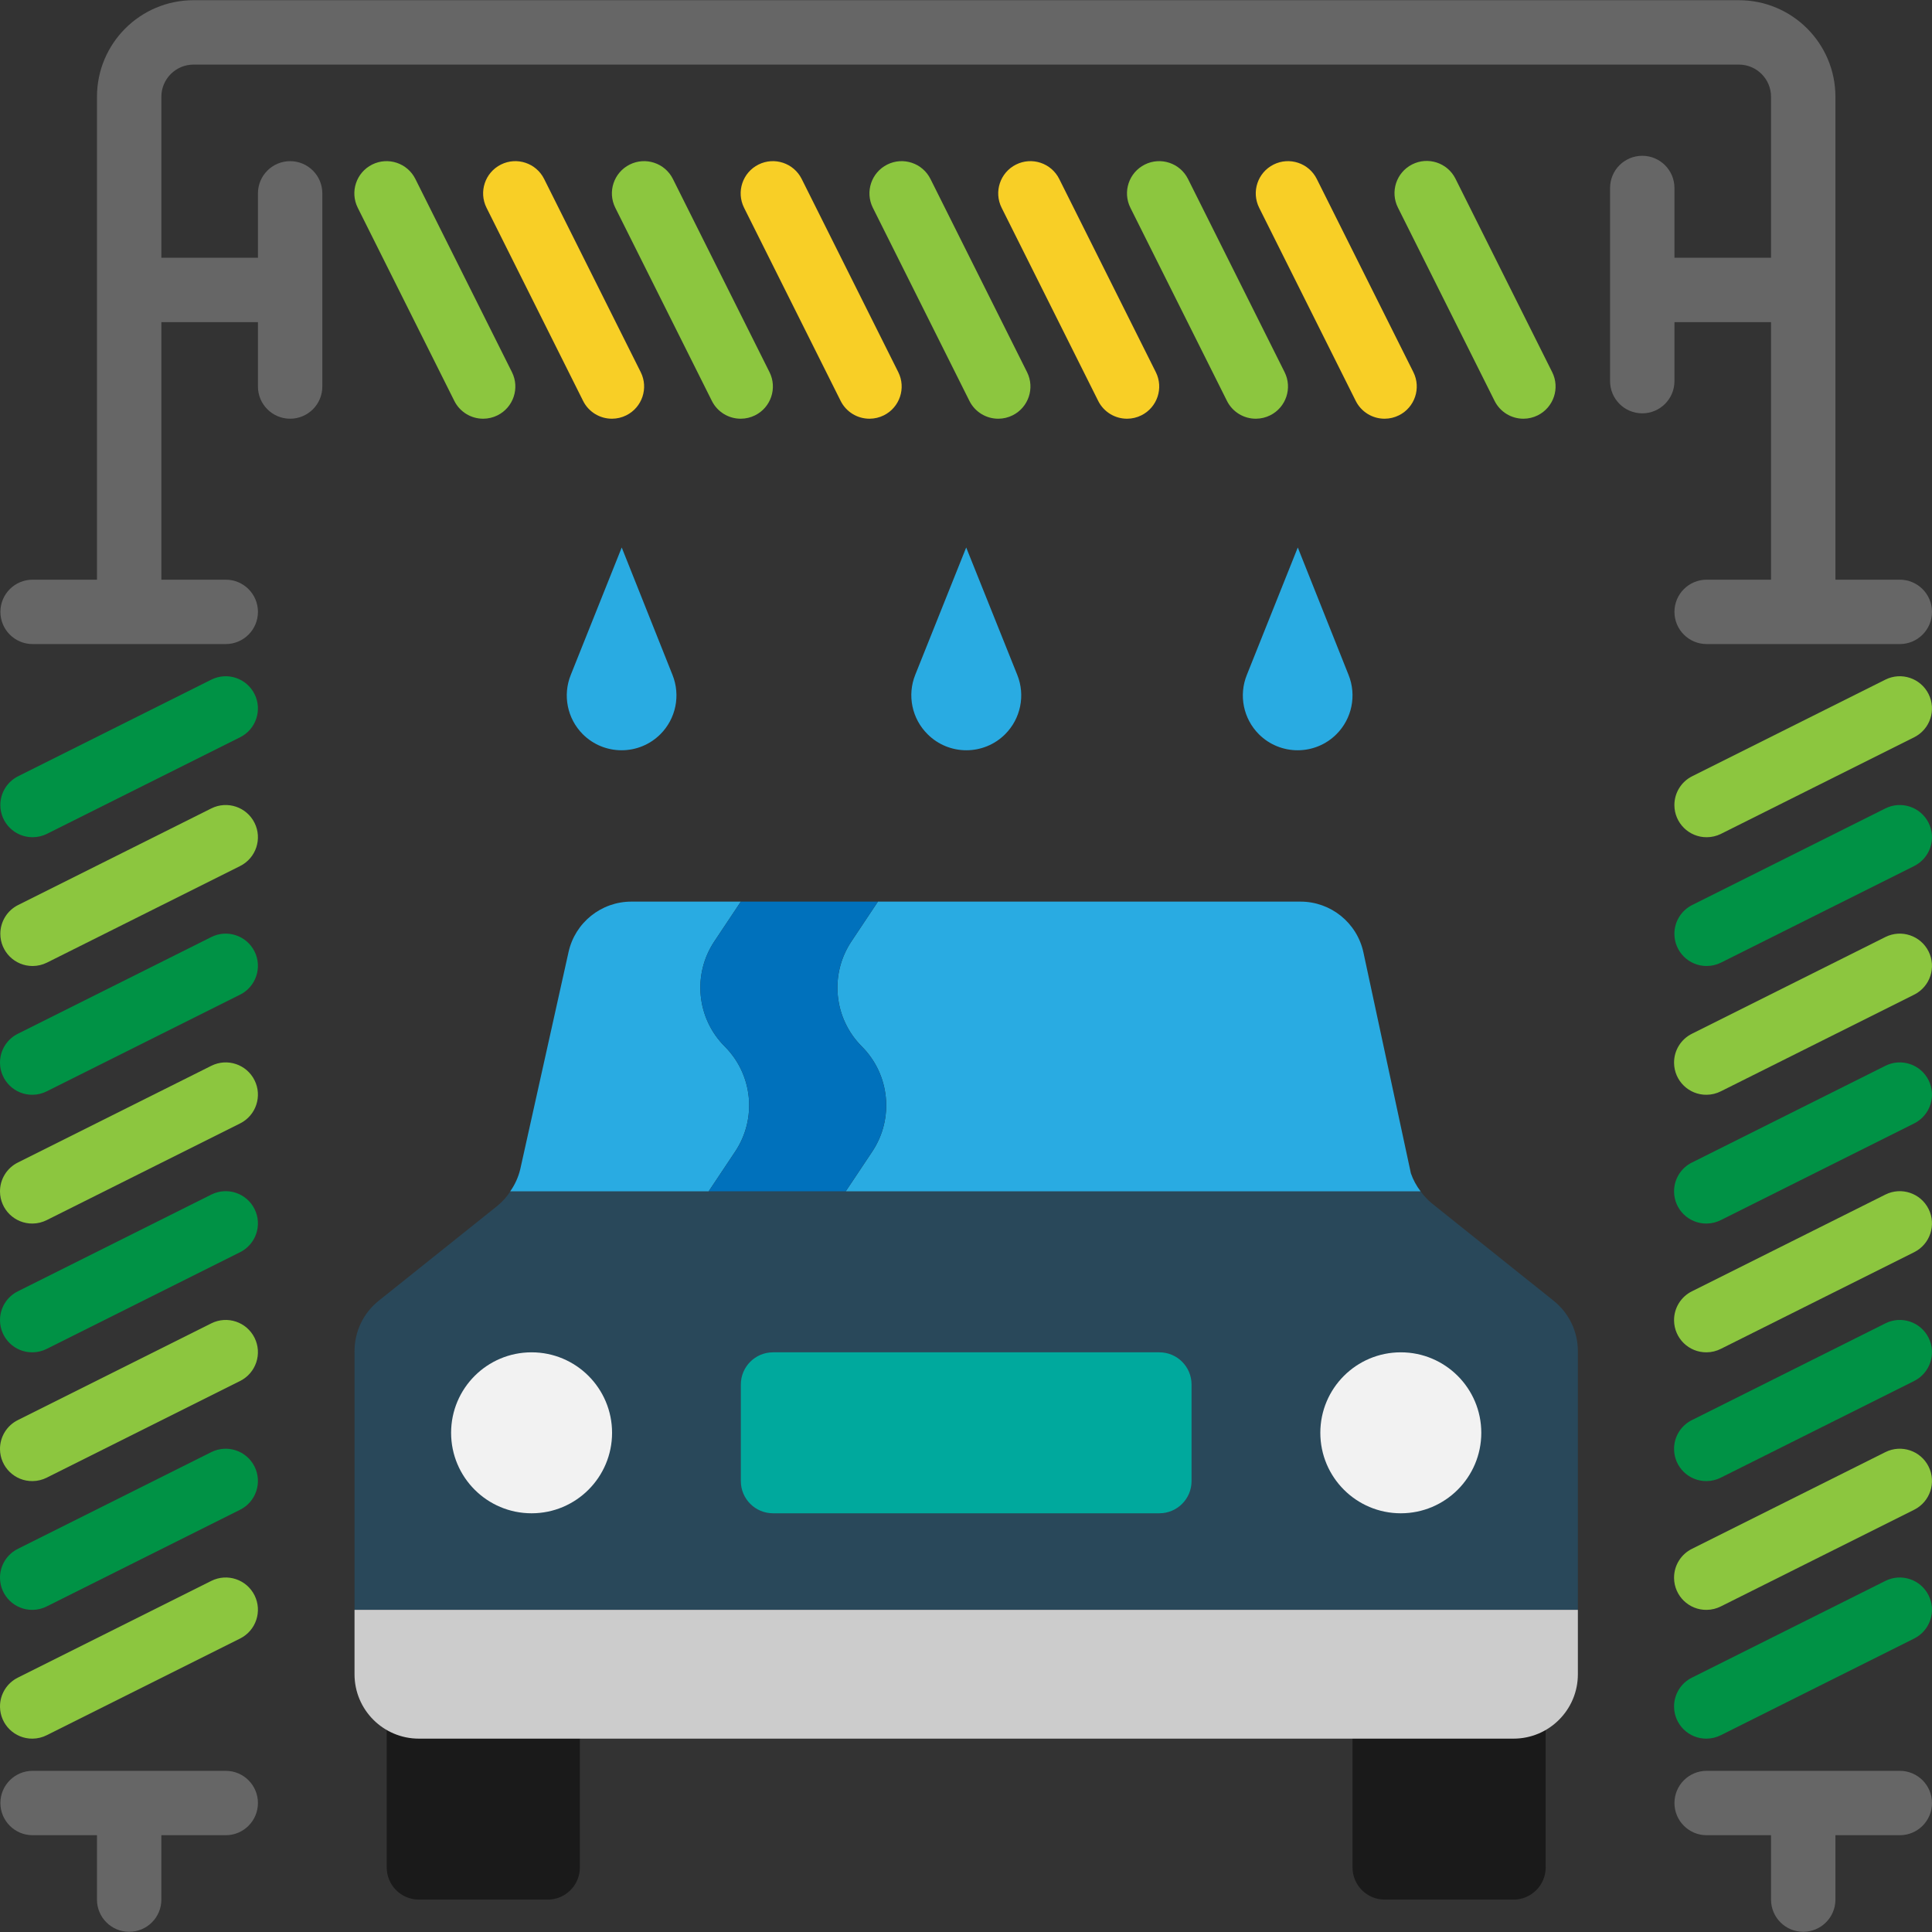<?xml version="1.0" encoding="iso-8859-1"?>
<!-- Generator: Adobe Illustrator 19.0.0, SVG Export Plug-In . SVG Version: 6.00 Build 0)  -->
<svg version="1.1" id="Capa_1" xmlns="http://www.w3.org/2000/svg" xmlns:xlink="http://www.w3.org/1999/xlink" x="0px" y="0px"
	 viewBox="0 0 480.098 480.098" style="enable-background:new 0 0 480.098 480.098;" xml:space="preserve">
<rect x="0" y="0" width="480.098" height="480.098" fill="#333333" stroke="none"/>
<path style="fill:#29485A;" d="M386.09,323.249l-30.304-24.24c-1.043-0.864-1.97-1.859-2.76-2.96h-226.2
	c-0.863,1.321-1.917,2.507-3.128,3.52l-29.6,23.672c-3.794,3.038-6.002,7.636-6,12.496v64.312h304v-64.312
	C392.096,330.878,389.885,326.284,386.09,323.249L386.09,323.249z"/>
<g>
	<path style="fill:#1A1A1A;" d="M96.098,424.049h48l0,0v40c0,4.418-3.582,8-8,8h-32c-4.418,0-8-3.582-8-8V424.049L96.098,424.049z"
		/>
	<path style="fill:#1A1A1A;" d="M336.098,424.049h48l0,0v40c0,4.418-3.582,8-8,8h-32c-4.418,0-8-3.582-8-8V424.049L336.098,424.049z
		"/>
</g>
<path style="fill:#8CC63F;" d="M120.098,104.049c-3.047,0.017-5.838-1.699-7.2-4.424l-24-48c-1.975-3.954-0.37-8.761,3.584-10.736
	s8.761-0.37,10.736,3.584l24,48c1.975,3.952,0.372,8.757-3.58,10.732C122.539,103.755,121.327,104.044,120.098,104.049z"/>
<path style="fill:#F8CF26;" d="M152.098,104.049c-3.047,0.017-5.838-1.699-7.2-4.424l-24-48c-1.975-3.954-0.37-8.761,3.584-10.736
	c3.954-1.975,8.761-0.37,10.736,3.584l24,48c1.975,3.952,0.372,8.757-3.58,10.732C154.539,103.755,153.327,104.044,152.098,104.049z
	"/>
<path style="fill:#8CC63F;" d="M184.098,104.049c-3.047,0.017-5.838-1.699-7.2-4.424l-24-48c-1.975-3.954-0.37-8.761,3.584-10.736
	c3.954-1.975,8.761-0.37,10.736,3.584l24,48c1.975,3.952,0.372,8.757-3.58,10.732C186.539,103.755,185.327,104.044,184.098,104.049z
	"/>
<path style="fill:#F8CF26;" d="M216.098,104.049c-3.047,0.017-5.838-1.699-7.2-4.424l-24-48c-1.975-3.954-0.37-8.761,3.584-10.736
	c3.954-1.975,8.761-0.37,10.736,3.584l24,48c1.975,3.952,0.372,8.757-3.58,10.732C218.539,103.755,217.327,104.044,216.098,104.049z
	"/>
<path style="fill:#8CC63F;" d="M248.098,104.049c-3.047,0.017-5.838-1.699-7.2-4.424l-24-48c-1.975-3.954-0.37-8.761,3.584-10.736
	s8.761-0.37,10.736,3.584l24,48c1.975,3.952,0.372,8.757-3.58,10.732C250.539,103.755,249.327,104.044,248.098,104.049z"/>
<path style="fill:#F8CF26;" d="M280.098,104.049c-3.047,0.017-5.838-1.699-7.2-4.424l-24-48c-1.975-3.954-0.37-8.761,3.584-10.736
	c3.954-1.975,8.761-0.37,10.736,3.584l24,48c1.975,3.952,0.372,8.757-3.58,10.732C282.539,103.755,281.327,104.044,280.098,104.049z
	"/>
<path style="fill:#8CC63F;" d="M312.098,104.049c-3.047,0.017-5.838-1.699-7.2-4.424l-24-48c-1.975-3.954-0.37-8.761,3.584-10.736
	c3.954-1.975,8.761-0.37,10.736,3.584l24,48c1.975,3.952,0.372,8.757-3.58,10.732C314.539,103.755,313.327,104.044,312.098,104.049z
	"/>
<path style="fill:#F8CF26;" d="M344.098,104.049c-3.047,0.017-5.838-1.699-7.2-4.424l-24-48c-1.975-3.954-0.37-8.761,3.584-10.736
	c3.954-1.975,8.761-0.37,10.736,3.584l24,48c1.975,3.952,0.372,8.757-3.58,10.732C346.539,103.755,345.327,104.044,344.098,104.049z
	"/>
<path style="fill:#009245;" d="M8.098,208.049c-4.418,0.009-8.007-3.566-8.015-7.984c-0.006-3.039,1.711-5.82,4.431-7.176l48-24
	c3.954-1.975,8.761-0.37,10.736,3.584c1.975,3.954,0.37,8.761-3.584,10.736l-48,24C10.558,207.761,9.336,208.049,8.098,208.049z"/>
<path style="fill:#8CC63F;" d="M8.098,240.049c-4.418,0.009-8.007-3.566-8.015-7.984c-0.006-3.039,1.711-5.82,4.431-7.176l48-24
	c3.954-1.975,8.761-0.37,10.736,3.584c1.975,3.954,0.37,8.761-3.584,10.736l0,0l-48,24C10.558,239.761,9.336,240.049,8.098,240.049z
	"/>
<path style="fill:#009245;" d="M8.098,272.049c-4.418,0.054-8.043-3.483-8.098-7.901c-0.038-3.102,1.721-5.947,4.514-7.299l48-24
	c3.954-1.975,8.761-0.37,10.736,3.584c1.975,3.954,0.37,8.761-3.584,10.736l0,0l-48,24C10.561,271.735,9.34,272.037,8.098,272.049z"
	/>
<path style="fill:#8CC63F;" d="M8.098,304.049c-4.418,0.054-8.043-3.483-8.098-7.901c-0.038-3.102,1.721-5.947,4.514-7.299l48-24
	c3.954-1.975,8.761-0.37,10.736,3.584c1.975,3.954,0.37,8.761-3.584,10.736l0,0l-48,24C10.561,303.735,9.34,304.037,8.098,304.049z"
	/>
<path style="fill:#009245;" d="M8.098,336.049c-4.418,0.054-8.043-3.483-8.098-7.901c-0.038-3.102,1.721-5.947,4.514-7.299l48-24
	c3.954-1.975,8.761-0.37,10.736,3.584c1.975,3.954,0.37,8.761-3.584,10.736l-48,24C10.561,335.735,9.34,336.037,8.098,336.049z"/>
<path style="fill:#8CC63F;" d="M8.098,368.049c-4.418,0.054-8.043-3.483-8.098-7.901c-0.038-3.102,1.721-5.947,4.514-7.299l48-24
	c3.954-1.975,8.761-0.37,10.736,3.584c1.975,3.954,0.37,8.761-3.584,10.736l-48,24C10.561,367.735,9.34,368.037,8.098,368.049z"/>
<path style="fill:#009245;" d="M8.098,400.049c-4.418,0.054-8.043-3.483-8.098-7.901c-0.038-3.102,1.721-5.947,4.514-7.299l48-24
	c3.954-1.975,8.761-0.37,10.736,3.584c1.975,3.954,0.37,8.761-3.584,10.736l0,0l-48,24C10.561,399.735,9.34,400.037,8.098,400.049z"
	/>
<g>
	<path style="fill:#8CC63F;" d="M8.098,432.049c-4.418,0.054-8.043-3.483-8.098-7.901c-0.038-3.102,1.721-5.947,4.514-7.299l48-24
		c3.954-1.975,8.761-0.37,10.736,3.584c1.975,3.954,0.37,8.761-3.584,10.736l-48,24C10.561,431.735,9.34,432.037,8.098,432.049z"/>
	<path style="fill:#8CC63F;" d="M424.098,208.049c-4.418,0.009-8.007-3.566-8.016-7.984c-0.006-3.039,1.711-5.82,4.431-7.176l48-24
		c3.954-1.975,8.761-0.37,10.736,3.584c1.975,3.954,0.37,8.761-3.584,10.736l-48,24
		C426.558,207.761,425.336,208.049,424.098,208.049z"/>
</g>
<path style="fill:#009245;" d="M424.098,240.049c-4.418,0.009-8.007-3.566-8.016-7.984c-0.006-3.039,1.711-5.82,4.431-7.176l48-24
	c3.954-1.975,8.761-0.37,10.736,3.584c1.975,3.954,0.37,8.761-3.584,10.736l-48,24C426.558,239.761,425.336,240.049,424.098,240.049
	z"/>
<path style="fill:#8CC63F;" d="M424.098,272.049c-4.418,0.054-8.043-3.483-8.098-7.901c-0.038-3.102,1.721-5.947,4.514-7.299l48-24
	c3.954-1.975,8.761-0.37,10.736,3.584c1.975,3.954,0.37,8.761-3.584,10.736l-48,24C426.561,271.735,425.34,272.037,424.098,272.049z
	"/>
<path style="fill:#009245;" d="M424.098,304.049c-4.418,0.054-8.043-3.483-8.098-7.901c-0.038-3.102,1.721-5.947,4.514-7.299l48-24
	c3.954-1.975,8.761-0.37,10.736,3.584c1.975,3.954,0.37,8.761-3.584,10.736l-48,24C426.561,303.735,425.34,304.037,424.098,304.049z
	"/>
<path style="fill:#8CC63F;" d="M424.098,336.049c-4.418,0.054-8.043-3.483-8.098-7.901c-0.038-3.102,1.721-5.947,4.514-7.299l48-24
	c3.954-1.975,8.761-0.37,10.736,3.584c1.975,3.954,0.37,8.761-3.584,10.736l-48,24C426.561,335.735,425.34,336.037,424.098,336.049z
	"/>
<path style="fill:#009245;" d="M424.098,368.049c-4.418,0.054-8.043-3.483-8.098-7.901c-0.038-3.102,1.721-5.947,4.514-7.299l48-24
	c3.954-1.975,8.761-0.37,10.736,3.584c1.975,3.954,0.37,8.761-3.584,10.736l0,0l-48,24
	C426.561,367.735,425.34,368.037,424.098,368.049z"/>
<path style="fill:#8CC63F;" d="M424.098,400.049c-4.418,0.054-8.043-3.483-8.098-7.901c-0.038-3.102,1.721-5.947,4.514-7.299l48-24
	c3.954-1.975,8.761-0.37,10.736,3.584c1.975,3.954,0.37,8.761-3.584,10.736l-48,24C426.561,399.735,425.34,400.037,424.098,400.049z
	"/>
<path style="fill:#009245;" d="M424.098,432.049c-4.418,0.054-8.043-3.483-8.098-7.901c-0.038-3.102,1.721-5.947,4.514-7.299l48-24
	c3.954-1.975,8.761-0.37,10.736,3.584c1.975,3.954,0.37,8.761-3.584,10.736l-48,24C426.561,431.735,425.34,432.037,424.098,432.049z
	"/>
<g>
	<path style="fill:#666666;" d="M56.098,440.049h-48c-4.418,0-8,3.582-8,8s3.582,8,8,8h16v16c0,4.418,3.582,8,8,8s8-3.582,8-8v-16
		h16c4.418,0,8-3.582,8-8S60.516,440.049,56.098,440.049z"/>
	<path style="fill:#666666;" d="M472.098,440.049h-48c-4.418,0-8,3.582-8,8s3.582,8,8,8h16v16c0,4.418,3.582,8,8,8s8-3.582,8-8v-16
		h16c4.418,0,8-3.582,8-8S476.516,440.049,472.098,440.049z"/>
	<path style="fill:#666666;" d="M472.098,144.049h-16v-120c0-13.255-10.745-24-24-24h-384c-13.255,0-24,10.745-24,24v120h-16
		c-4.418,0-8,3.582-8,8s3.582,8,8,8h48c4.418,0,8-3.582,8-8s-3.582-8-8-8h-16v-64h24v16c0,4.418,3.582,8,8,8s8-3.582,8-8v-48
		c0-4.418-3.582-8-8-8s-8,3.582-8,8v16h-24v-40c0-4.418,3.582-8,8-8h384c4.418,0,8,3.582,8,8v40h-24V46.713c0-4.418-3.582-8-8-8
		s-8,3.582-8,8v48c0,4.418,3.582,8,8,8s8-3.582,8-8V80.049h24v64h-16c-4.418,0-8,3.582-8,8s3.582,8,8,8h48c4.418,0,8-3.582,8-8
		S476.516,144.049,472.098,144.049z"/>
</g>
<path style="fill:#8CC63F;" d="M378.602,104.049c-3.047,0.017-5.838-1.699-7.2-4.424l-24-48c-2.005-3.937-0.44-8.754,3.497-10.76
	s8.754-0.44,10.76,3.497c0.019,0.037,0.037,0.073,0.055,0.11l24,48c1.975,3.952,0.372,8.757-3.58,10.732
	C381.037,103.754,379.829,104.042,378.602,104.049z"/>
<g>
	<circle style="fill:#F2F2F2;" cx="132.098" cy="356.049" r="20"/>
	<circle style="fill:#F2F2F2;" cx="348.098" cy="356.049" r="20"/>
</g>
<path style="fill:#00A99D;" d="M192.098,336.049h96c4.418,0,8,3.582,8,8v24c0,4.418-3.582,8-8,8h-96c-4.418,0-8-3.582-8-8v-24
	C184.098,339.631,187.68,336.049,192.098,336.049z"/>
<g>
	<path style="fill:#29ABE2;" d="M180.098,260.049c-6.978-6.977-8.06-17.911-2.584-26.12l6.584-9.88h-27.2
		c-7.498,0.001-13.989,5.209-15.616,12.528l-12,53.968c-0.473,1.977-1.32,3.846-2.496,5.504h49.312l6.584-9.88
		C188.158,277.96,187.076,267.026,180.098,260.049z"/>
	<path style="fill:#29ABE2;" d="M350.602,291.569l-11.792-54.88c-1.583-7.372-8.1-12.638-15.64-12.64H218.162l-6.584,9.88
		c-5.476,8.209-4.394,19.143,2.584,26.12c6.975,6.979,8.057,17.91,2.584,26.12l-6.584,9.88h142.864
		C351.982,294.696,351.164,293.183,350.602,291.569L350.602,291.569z"/>
</g>
<path style="fill:#0071BC;" d="M214.162,260.049c-6.978-6.977-8.06-17.911-2.584-26.12l6.584-9.88h-34.064l-6.584,9.88
	c-5.476,8.209-4.394,19.143,2.584,26.12s8.06,17.911,2.584,26.12l-6.584,9.88h34.064l6.584-9.88
	C222.219,277.959,221.137,267.028,214.162,260.049z"/>
<g>
	<path style="fill:#29ABE2;" d="M230.498,182.449c5.326,5.32,13.954,5.32,19.28,0c3.858-3.859,5.048-9.644,3.024-14.712
		l-12.704-31.688l-12.664,31.648C225.403,172.784,226.609,178.592,230.498,182.449L230.498,182.449z"/>
	<path style="fill:#29ABE2;" d="M312.818,182.449c5.328,5.321,13.96,5.321,19.288,0c3.856-3.86,5.042-9.646,3.016-14.712
		l-12.624-31.688l-12.656,31.648C307.789,172.766,308.96,178.572,312.818,182.449L312.818,182.449z"/>
	<path style="fill:#29ABE2;" d="M144.818,182.449c5.328,5.321,13.96,5.321,19.288,0c3.856-3.86,5.042-9.646,3.016-14.712
		l-12.624-31.688l-12.656,31.648C139.789,172.766,140.96,178.572,144.818,182.449L144.818,182.449z"/>
</g>
<path style="fill:#CCCCCC;" d="M88.098,416.049c0,8.837,7.163,16,16,16h272c8.837,0,16-7.163,16-16v-16h-304V416.049z"/>
<g>
</g>
<g>
</g>
<g>
</g>
<g>
</g>
<g>
</g>
<g>
</g>
<g>
</g>
<g>
</g>
<g>
</g>
<g>
</g>
<g>
</g>
<g>
</g>
<g>
</g>
<g>
</g>
<g>
</g>
</svg>
